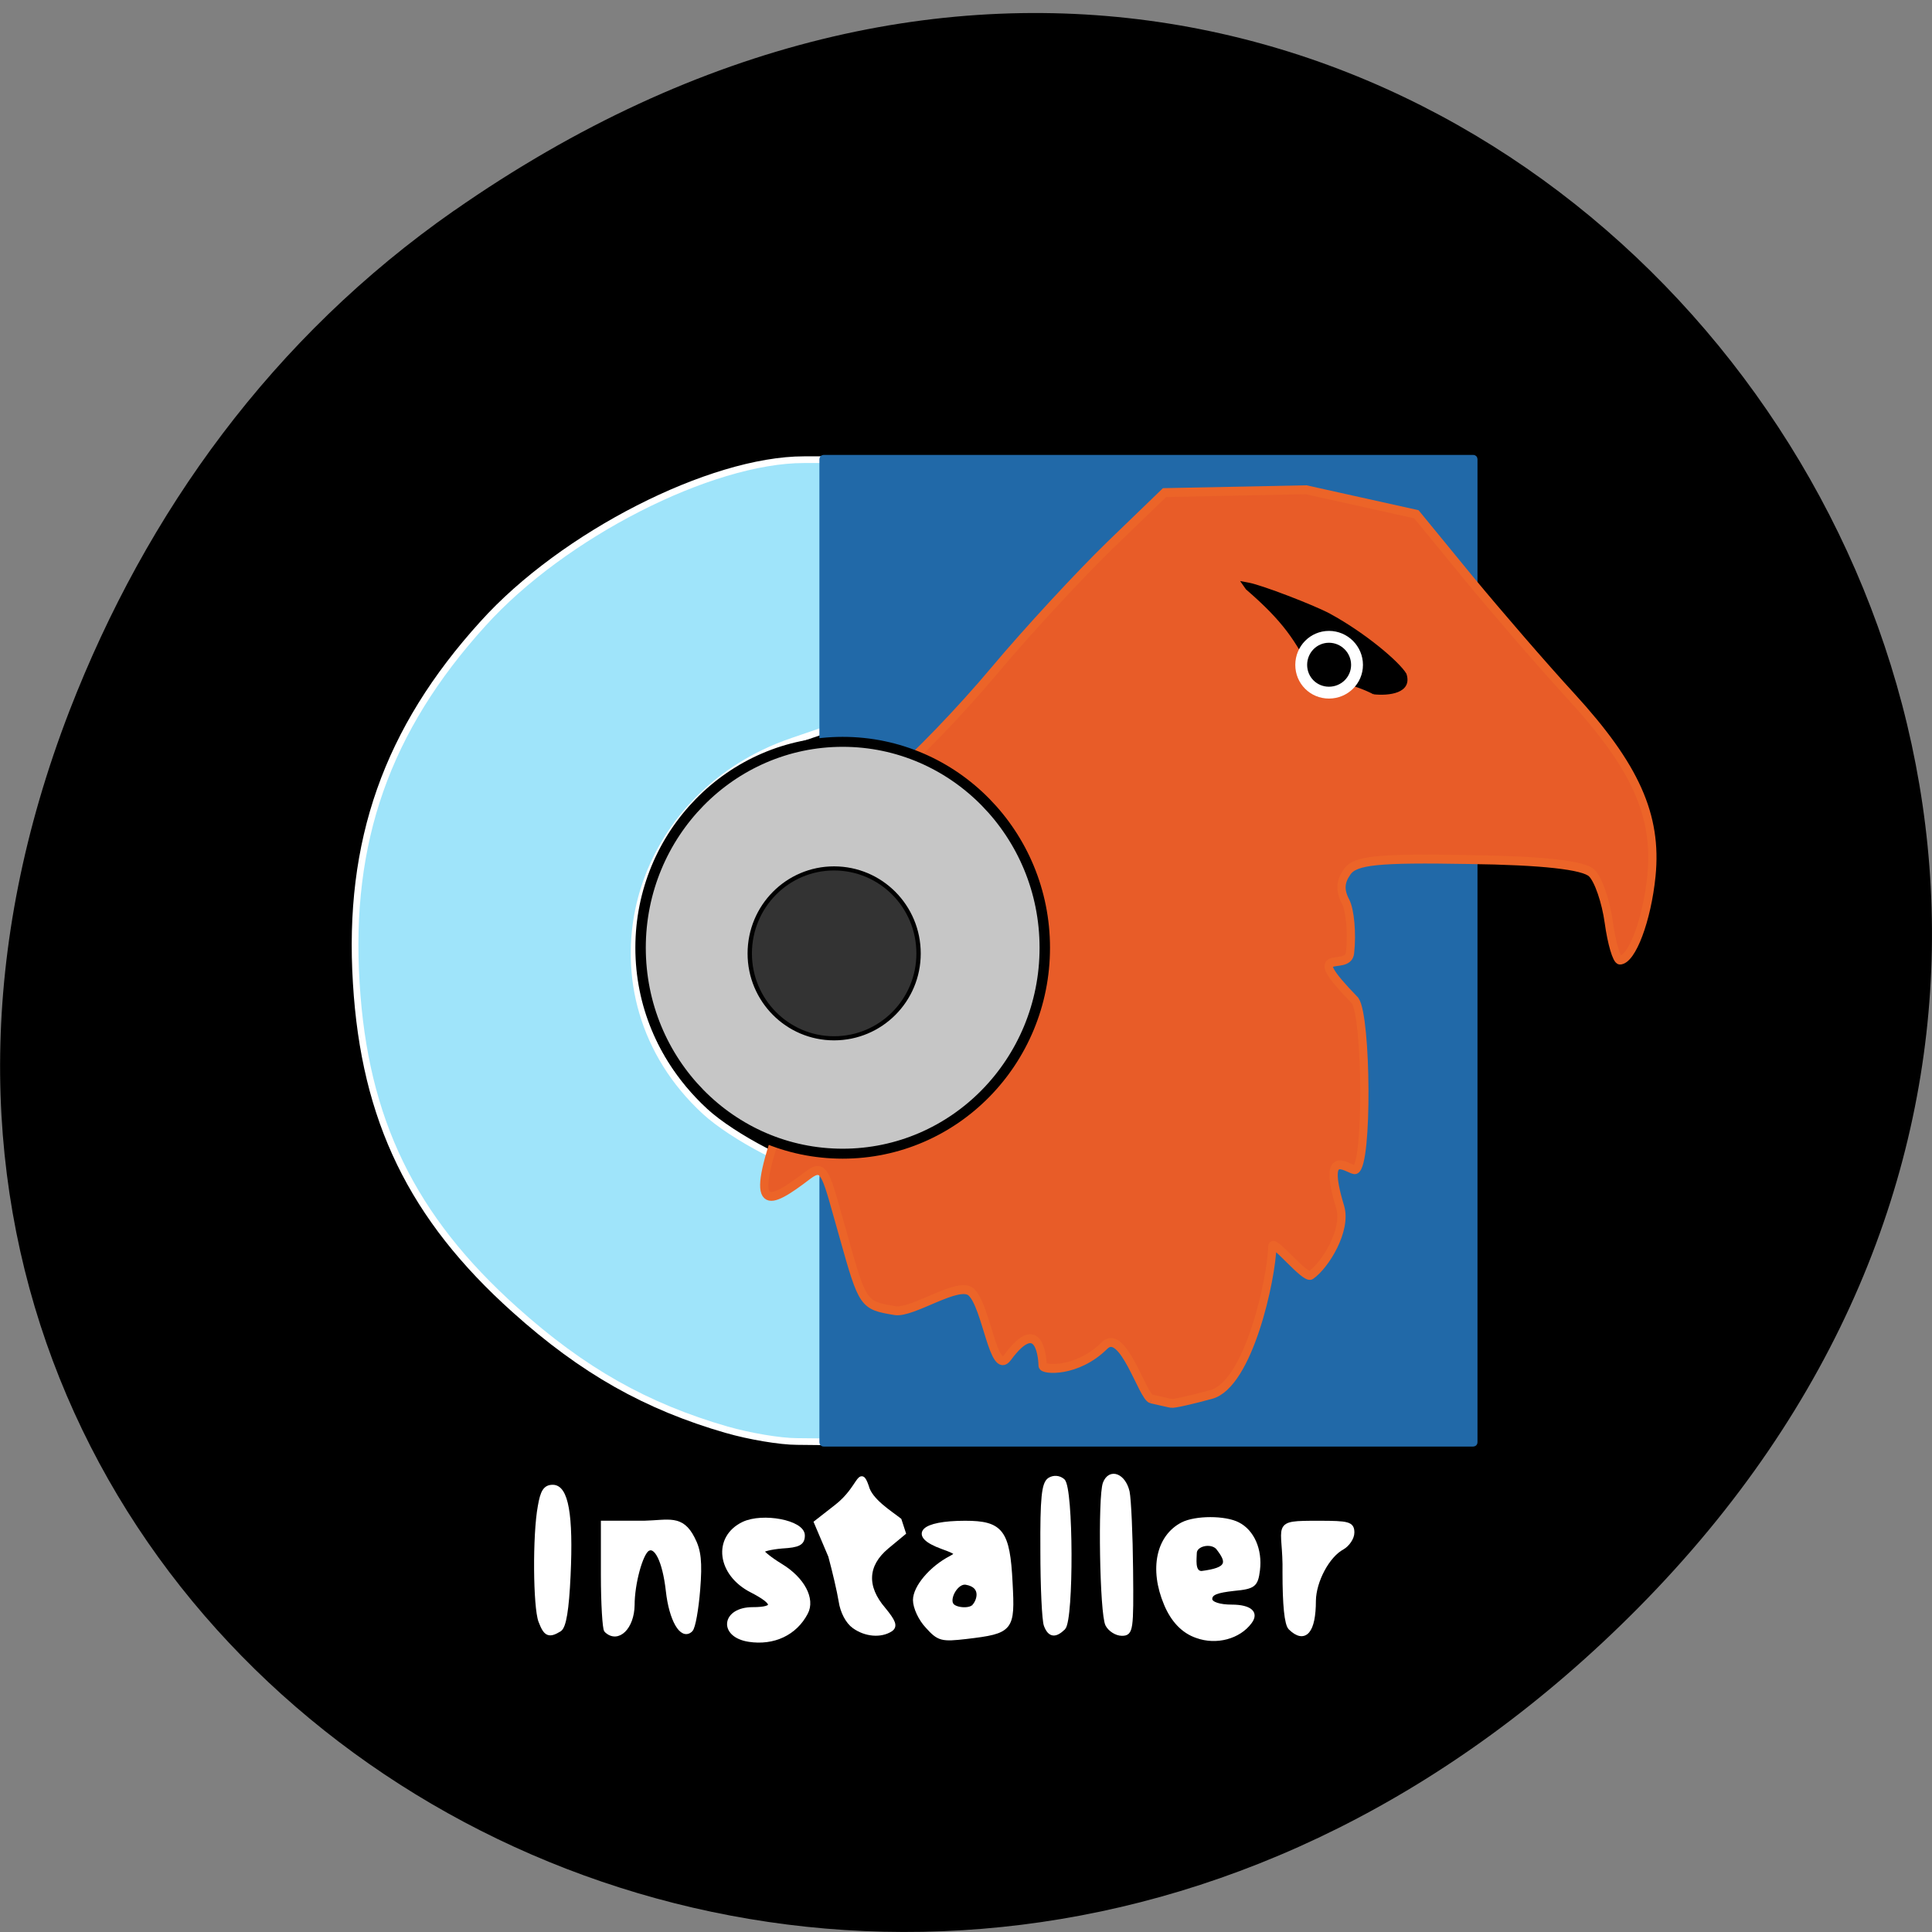 <svg xmlns="http://www.w3.org/2000/svg" viewBox="0 0 24 24"><rect x="0" y="0" width="24" height="24" fill="#808080" stroke="none"/><path d="m 5.641 2.617 c 12.273 -8.57 24.711 7.258 14.711 17.355 c -9.422 9.516 -24.06 0.695 -19.488 -11.145 c 0.957 -2.469 2.523 -4.637 4.777 -6.211"/><g transform="scale(0.094)"><path d="m 96.08 188.96 c -10.667 -3.083 -19.04 -7.792 -28.04 -15.875 c -13.583 -12.167 -19.875 -25.08 -20.958 -43.17 c -1.167 -18.708 4.04 -33.5 16.75 -47.5 c 10.542 -11.708 30.08 -21.667 42.42 -21.667 h 3.083 v 35.625 l -4.5 1.542 c -21.958 7.417 -28.21 33.708 -11.667 48.958 c 3.667 3.375 12.13 7.792 15 7.792 c 0.917 0.042 1.167 4.167 1.167 17.958 v 17.917 l -4 -0.042 c -2.25 0 -6.375 -0.708 -9.25 -1.542" fill="#9fe4fa" stroke="#fff" stroke-width="0.884"/><path d="m 108.83 60.58 h 85.88 c 0.042 0 0.083 0.042 0.083 0.083 v 129.96 c 0 0.042 -0.042 0.083 -0.083 0.083 h -85.88 c -0.042 0 -0.083 -0.042 -0.083 -0.083 v -129.96 c 0 -0.042 0.042 -0.083 0.083 -0.083" fill="#2169a8" stroke="#2169a8" stroke-width="0.923"/></g><path d="m 185.3 221.29 c -1.505 -0.346 -4.839 -11.263 -7.957 -8.398 c -4.677 4.298 -10.538 3.853 -10.538 3.161 c 0 -0.692 -0.376 -8.299 -5.968 -1.284 c -2.419 3.01 -3.548 -8.05 -6.183 -10.275 c -2.097 -1.828 -9.946 3.359 -12.957 2.914 c -5.43 -0.84 -5.484 -0.889 -8.764 -11.658 c -3.01 -9.731 -3.118 -11.707 -6.075 -9.633 c -6.721 4.742 -10.323 6.323 -4.516 -8.546 c 1.774 -4.545 0.484 -5.681 -1.989 -6.372 c -4.57 -1.284 -3.764 -10.08 1.936 -19.71 c 2.581 -4.446 6.237 -11.263 8.06 -15.215 c 2.258 -4.841 5.645 -8.892 10.645 -12.646 c 4.03 -3.01 11.936 -10.621 17.581 -16.845 c 5.645 -6.224 14.516 -15.07 19.624 -19.66 l 9.355 -8.348 l 24.09 -0.445 l 18.764 3.853 l 8.979 10.127 c 4.946 5.533 12.796 13.93 17.42 18.574 c 10.86 10.966 14.624 18.673 13.602 28.16 c -0.753 6.916 -3.333 13.239 -5.376 13.239 c -0.538 0 -1.398 -2.668 -1.882 -5.928 c -0.484 -3.26 -1.774 -6.768 -2.903 -7.756 c -1.344 -1.235 -8.333 -1.976 -20.968 -2.124 c -15.323 -0.247 -19.301 0.099 -20.645 1.927 c -1.183 1.531 -1.29 2.914 -0.269 4.693 c 0.753 1.334 1.129 4.989 0.753 8.05 c -0.323 3.112 -8.549 -1.433 0.86 7.509 c 1.989 2.618 2.204 25.786 0.054 26.576 c -0.86 0.296 -5.914 -4.199 -2.581 5.928 c 1.129 3.557 -2.527 9.09 -5 10.67 c -1.022 0.642 -6.505 -5.878 -6.559 -4.495 c -0.108 4.89 -3.979 21.686 -10.43 23.267 c -3.333 0.84 -6.398 1.482 -6.774 1.383 c -0.376 -0.049 -1.882 -0.395 -3.387 -0.692" transform="matrix(0.073 0 0 0.079 0.775 -0.104)" fill="#e85c28" stroke="#ec6428" stroke-width="1.402"/><g stroke="#000" stroke-width="0.982"><path d="m 126.24 125.94 c 0 11.22 -8.508 20.302 -19.02 20.302 c -10.516 0 -19.02 -9.08 -19.02 -20.302 c 0 -11.189 8.508 -20.302 19.02 -20.302 c 10.516 0 19.02 9.113 19.02 20.302" transform="matrix(0.132 0 0 0.126 -3.685 -4.095)" fill="#c6c6c6"/><path d="m 126.27 125.98 c 0 11.186 -8.527 20.255 -19.1 20.255 c -10.501 0 -19.03 -9.07 -19.03 -20.255 c 0 -11.261 8.527 -20.331 19.03 -20.331 c 10.571 0 19.1 9.07 19.1 20.331" transform="matrix(0.055 0 0 0.052 4.466 5.294)" fill="#333"/></g><g fill="#fff" stroke="#fff"><g stroke-width="0.623" transform="matrix(0.094 0 0 0.094 -0.364 0.437)"><path d="m 75.34 209.59 c -0.708 -1.833 -0.792 -11.375 -0.083 -15.167 c 0.333 -1.958 0.708 -2.542 1.667 -2.542 c 1.75 0 2.417 3.667 2.042 11.667 c -0.208 4.542 -0.583 6.75 -1.167 7.125 c -1.375 0.833 -1.792 0.667 -2.458 -1.083"/><path d="m 84.01 210.8 c -0.208 -0.208 -0.417 -3.5 -0.417 -7.292 v -6.875 h 5.375 c 3.292 -0.083 4.958 -0.833 6.417 2.042 c 0.833 1.583 1 3.083 0.708 6.75 c -0.208 2.583 -0.625 4.958 -0.958 5.292 c -1.125 1.125 -2.542 -1.333 -2.958 -5.125 c -0.458 -4.04 -1.583 -6.25 -2.75 -5.542 c -0.917 0.583 -2 4.583 -2 7.417 c -0.042 2.917 -1.917 4.792 -3.417 3.333"/><path d="m 102.84 212.01 c -3.708 -0.583 -3.292 -3.958 0.5 -3.958 c 3.167 0 3.125 -0.875 -0.125 -2.542 c -4.25 -2.167 -4.875 -6.917 -1.083 -8.75 c 2.542 -1.208 7.792 -0.208 7.792 1.5 c 0 1 -0.5 1.292 -2.708 1.417 c -1.458 0.125 -2.667 0.417 -2.667 0.667 c 0 0.208 1.125 1.125 2.5 1.958 c 2.875 1.75 4.25 4.375 3.292 6.167 c -1.417 2.708 -4.25 4.04 -7.5 3.542"/><path d="m 116.76 210.26 c -0.833 -0.583 -1.542 -1.917 -1.75 -3.333 c -0.208 -1.292 -0.833 -3.958 -1.375 -5.958 l -1.875 -4.417 l 2.667 -2.083 c 3.167 -2.458 3.042 -5.292 3.958 -2.667 c 0.458 1.875 3.125 3.5 4.333 4.458 l 0.542 1.667 l -2.208 1.833 c -2.833 2.375 -3 5.292 -0.417 8.292 c 1.333 1.625 1.542 2.208 0.917 2.625 c -1.292 0.833 -3.292 0.667 -4.792 -0.417"/><path d="m 126.46 210.26 c -0.917 -0.958 -1.625 -2.5 -1.625 -3.458 c 0 -1.667 2.125 -4.208 4.708 -5.542 c 1.083 -0.583 0.958 -0.75 -1.125 -1.5 c -4.25 -1.542 -2.708 -3.125 3 -3.125 c 4.75 0 5.625 1.125 5.958 7.875 c 0.333 6.167 0.167 6.417 -5.792 7.125 c -3.25 0.375 -3.625 0.292 -5.125 -1.375 m 6.125 -2.583 c 0.708 -0.708 1.375 -2.792 -1.042 -3.208 c -1.292 -0.208 -2.542 2.042 -1.958 2.958 c 0.417 0.708 2.417 0.875 3 0.25"/><path d="m 142.13 210.13 c -0.25 -0.625 -0.458 -5.04 -0.458 -9.875 c -0.042 -7 0.167 -8.833 0.917 -9.333 c 0.542 -0.333 1.208 -0.292 1.708 0.125 c 1.125 0.917 1.167 18.292 0.083 19.417 c -1.083 1.042 -1.75 0.958 -2.25 -0.333"/><path d="m 150.26 210.05 c -0.75 -1.375 -1 -16.958 -0.333 -18.667 c 0.667 -1.708 2.417 -1 2.917 1.125 c 0.208 1.042 0.417 5.708 0.458 10.333 c 0.083 7.958 0 8.375 -1.167 8.375 c -0.708 0 -1.542 -0.542 -1.875 -1.167"/><path d="m 174.42 210.47 c -0.5 -0.5 -0.75 -3.042 -0.75 -7.292 c 0.125 -6.458 -1.833 -6.542 4.458 -6.542 c 3.958 0 4.417 0.125 4.417 1.25 c 0 0.667 -0.583 1.542 -1.292 1.958 c -1.958 1.042 -3.75 4.417 -3.792 7.04 c 0 4.04 -1.167 5.417 -3.042 3.583"/></g><path d="m 192.99 258.73 c -2.366 -0.741 -4.194 -2.519 -5.376 -5.137 c -2.527 -5.533 -1.344 -10.719 2.903 -12.745 c 2.312 -1.087 7.366 -1.087 9.624 0 c 2.527 1.186 3.925 4.149 3.495 7.36 c -0.323 2.47 -0.806 2.816 -4.247 3.112 c -2.903 0.296 -3.871 0.642 -3.871 1.433 c 0 0.593 1.398 1.037 3.495 1.037 c 3.172 0 4.516 1.087 3.226 2.668 c -1.936 2.421 -5.86 3.408 -9.247 2.272 m 3.441 -13.98 c -1.075 -0.988 -3.548 -0.445 -3.548 0.79 c 0 0.79 -0.376 2.964 0.968 2.964 c 4.516 -0.543 4.516 -1.482 2.581 -3.754" transform="matrix(0.073 0 0 0.079 0.775 -0.104)" stroke-width="0.312"/></g><path d="m 181.54 91.63 c -2.625 -1.375 -5.833 -1.875 -8 -2.625 c -2.25 -4.458 -3.875 -6.958 -8.792 -11.208 l -0.583 -0.833 l 0.875 0.167 c 1.625 0.292 8.5 2.917 10.667 4.083 c 4.667 2.542 9.125 6.333 10.04 7.875 c 0.792 2.417 -2.208 2.75 -4.208 2.542" transform="scale(0.094)" stroke="#000" stroke-width="0.252"/><path d="m 179.45 90.17 c 0 1.28 -1.045 2.298 -2.324 2.298 c -1.28 0 -2.298 -1.018 -2.298 -2.298 c 0 -1.28 1.018 -2.324 2.298 -2.324 c 1.28 0 2.324 1.045 2.324 2.324" transform="matrix(0.15 0 0 0.15 -10.06 -5.266)" stroke="#fff" stroke-width="0.982"/></svg>
